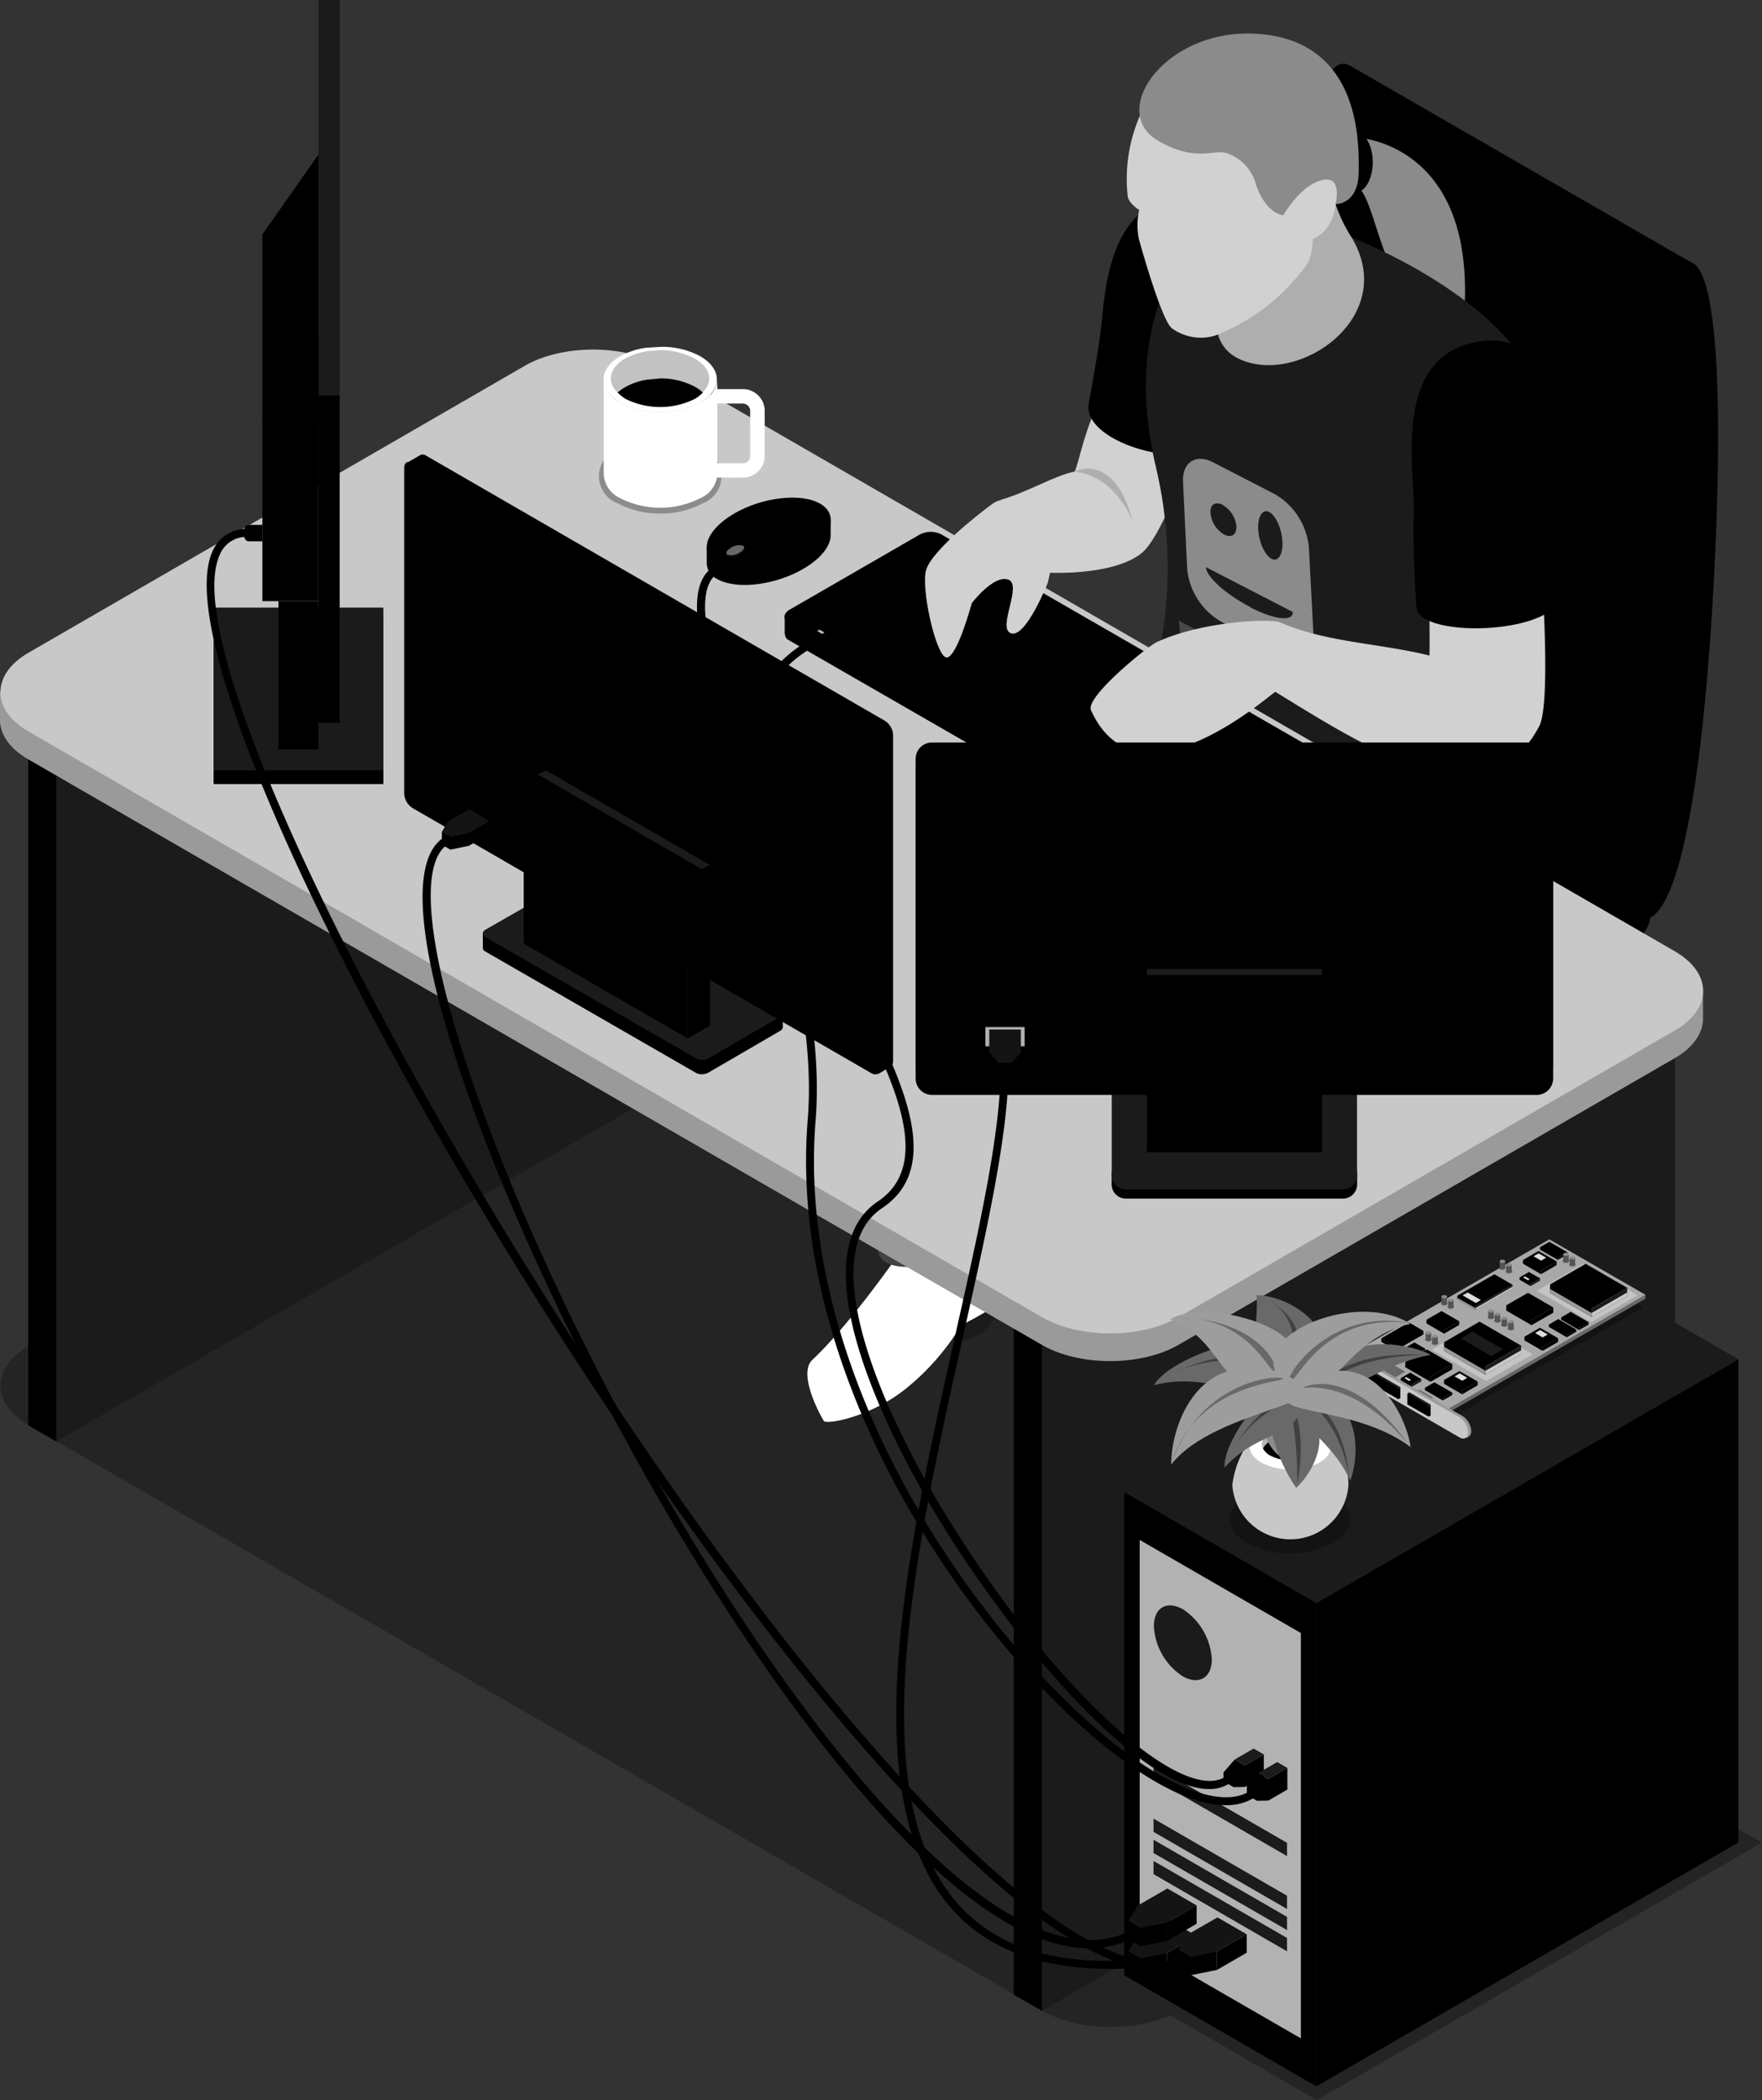 <svg id="Layer_1" data-name="Layer 1" xmlns="http://www.w3.org/2000/svg" viewBox="0 0 207.37 247.02"><rect x="0" y="0" width="207.37" height="247.02" fill="#333333" stroke="none"/><defs><style>.cls-1{fill:#1b1b1b;}.cls-2{fill:#262626;}.cls-3{opacity:0.3;}.cls-4{fill:#fff;}.cls-5{fill:#424242;}.cls-6{fill:#727272;}.cls-7{fill:#d1d1d1;}.cls-8{fill:#aeaeae;}.cls-9{fill:#8b8b8b;}.cls-10{fill:#484848;}.cls-11{fill:#9a9a9a;}.cls-12{fill:#c8c8c8;}.cls-13{fill:#b2b2b2;}.cls-14{fill:#141414;}.cls-15{fill:#686868;}.cls-16{fill:#a8a8a8;}.cls-17{fill:#c4c4c4;}.cls-18{fill:#dedede;}.cls-19{fill:#545454;}.cls-20{fill:#696969;}.cls-21{fill:#414141;}.cls-22{fill:#9d9d9d;}.cls-23{fill:#080808;}.cls-24{fill:#676767;}.cls-25{fill:#b7b7b7;}.cls-26{fill:#c2c2c2;}</style></defs><path d="M188.57,72.81c1.07-21.26,4.68-43.56,8.6-45.53a1.51,1.51,0,0,1,.93-.08v0l.19.1a1.7,1.7,0,0,1,.39.18l40.08,23.1-6.18,77.07-39.86-22.7C188.28,102,187.57,92.11,188.57,72.81Z" transform="translate(-39.63 -19.66)"/><path class="cls-1" d="M215.94,74.12a6.91,6.91,0,0,0,3.12,5.4c1.72,1,3.13.18,3.13-1.81a6.92,6.92,0,0,0-3.13-5.41C217.33,71.32,215.94,72.11,215.94,74.12Z" transform="translate(-39.63 -19.66)"/><path class="cls-1" d="M197.39,63.41a6.9,6.9,0,0,0,3.12,5.4c1.72,1,3.12.17,3.13-1.82a6.9,6.9,0,0,0-3.13-5.4C198.79,60.59,197.39,61.4,197.39,63.41Z" transform="translate(-39.63 -19.66)"/><path d="M231.62,93.4c-1.09,21.24-1.74,36.18,2.22,34.21s6.47-19.46,7.55-40.73.32-38.19-3.63-36.25S232.7,72.14,231.62,93.4Z" transform="translate(-39.63 -19.66)"/><path d="M148.26,170.31a4.37,4.37,0,1,1,8.74,0v2.59h-.84a4.37,4.37,0,0,1-7,0h-.86Z" transform="translate(-39.63 -19.66)"/><path class="cls-2" d="M148.26,172.9a4.37,4.37,0,1,0,4.38-4.37A4.4,4.4,0,0,0,148.26,172.9Z" transform="translate(-39.63 -19.66)"/><path d="M150.09,172.85a2.54,2.54,0,1,0,2.55-2.54A2.54,2.54,0,0,0,150.09,172.85Z" transform="translate(-39.63 -19.66)"/><path d="M224.7,170.31a4.37,4.37,0,0,1,8.74,0v2.59h-.86a4.34,4.34,0,0,1-7,0h-.87Z" transform="translate(-39.63 -19.66)"/><path class="cls-2" d="M224.7,172.9a4.37,4.37,0,1,0,4.37-4.37A4.38,4.38,0,0,0,224.7,172.9Z" transform="translate(-39.63 -19.66)"/><path d="M226.54,172.85a2.54,2.54,0,1,0,5.08,0,2.54,2.54,0,1,0-5.08,0Z" transform="translate(-39.63 -19.66)"/><rect x="148.26" y="169.52" width="5.08" height="10.5"/><path d="M185.69,163.29V144.36c0-1.52,2.13-2.78,4.73-2.78s4.74,1.26,4.74,2.78v18.93h38.28v3.14c0,1.49-2.17,2.71-4.81,2.71H195.16v19.35c0,1.52-2.13,2.76-4.74,2.76s-4.73-1.24-4.73-2.76V169.14H152.22c-2.64,0-4.81-1.22-4.81-2.71v-3.14Z" transform="translate(-39.63 -19.66)"/><path d="M185.69,185.35V166H152.22c-2.64,0-4.81-1.24-4.81-2.72s2.17-2.76,4.81-2.76h33.47V141.21c0-1.52,2.13-2.78,4.73-2.78s4.74,1.26,4.74,2.78v19.32h33.47c2.64,0,4.81,1.23,4.81,2.76s-2.17,2.72-4.81,2.72H195.16v19.34c0,1.53-2.13,2.74-4.74,2.74S185.69,186.88,185.69,185.35Z" transform="translate(-39.63 -19.66)"/><path d="M193.79,136.49a6.81,6.81,0,0,0-3.33-.8l-1.28.08a6.72,6.72,0,0,0-2.12.72c-1.87,1.08-1.87,2.82,0,3.92a7.58,7.58,0,0,0,6.73,0C195.66,139.31,195.66,137.58,193.79,136.49Z" transform="translate(-39.63 -19.66)"/><path d="M187.06,140.41a7.58,7.58,0,0,0,6.73,0,2.5,2.5,0,0,0,1.39-1.84v25.06h0a2.34,2.34,0,0,1-1.4,1.93,7.28,7.28,0,0,1-6.73,0,2.21,2.21,0,0,1-1.4-2V138.44A2.42,2.42,0,0,0,187.06,140.41Z" transform="translate(-39.63 -19.66)"/><path d="M194.09,126.35a7.65,7.65,0,0,0-3.63-.9l-1.38.09a7.7,7.7,0,0,0-2.34.81c-2,1.18-2,3.08,0,4.24a8.07,8.07,0,0,0,7.35,0C196.13,129.43,196.13,127.53,194.09,126.35Z" transform="translate(-39.63 -19.66)"/><path d="M186.74,130.59a8.07,8.07,0,0,0,7.35,0,2.66,2.66,0,0,0,1.52-2v10.5h0a2.6,2.6,0,0,1-1.53,2.13,8.07,8.07,0,0,1-7.35,0,2.52,2.52,0,0,1-1.51-2.25v-10.5A2.55,2.55,0,0,0,186.74,130.59Z" transform="translate(-39.63 -19.66)"/><path d="M169.65,111.1c11.55-6.68,21.07-10.06,22.46-8.09l41.73,24.58-44.94,26.9S147,130.53,147,129.73C147,126.66,157.15,118.32,169.65,111.1Z" transform="translate(-39.63 -19.66)"/><path d="M188.57,153.72c0,3.09,10.13-.27,22.62-7.5s22.65-15.57,22.65-18.63-10.13.27-22.65,7.5S188.57,150.65,188.57,153.72Z" transform="translate(-39.63 -19.66)"/><path class="cls-3" d="M247,236.4l-17.19-9.92,6.95-4c4.42-2.55,4.42-6.72,0-9.29l-119.3-68.86c-4.43-2.56-11.67-2.56-16.09,0L43,178c-4.43,2.56-4.43,6.75,0,9.3l119.3,68.87c4.09,2.37,10.58,2.55,15.05.53l17.25,10Z" transform="translate(-39.63 -19.66)"/><path class="cls-4" d="M145.85,166.55s-6.07,8.83-10.61,13.06c-1.85,1.73,1.24,7.09,1.37,7.22.42.39,5.62-.5,9.85-4a28.78,28.78,0,0,0,6.29-7.27s7.51-3.7,10.05-7.55c.33-2.82-3.07-8.53-3.07-8.53Z" transform="translate(-39.63 -19.66)"/><path class="cls-4" d="M188.26,180.65s.78,4.61,0,6.87a119.58,119.58,0,0,1-8.26,16.3c-2.71,3.91-10.54,1.71-12,.94s-3.57-4.5-.94-7.27a35.08,35.08,0,0,0,8.1-14.48Z" transform="translate(-39.63 -19.66)"/><path class="cls-5" d="M176.45,98c-20.7,7.15-41.09,24.91-46.34,27.38s-1.88,13.51,1.23,17.31c5,6.12,10.62,19.66,11.7,24.37s21.08-1.6,17.19-9-13-22.31-13-22.31,30.49-7.3,41.83-12.39a59.32,59.32,0,0,0,7.52-12.66S181.28,97.64,176.45,98Z" transform="translate(-39.63 -19.66)"/><path class="cls-6" d="M188.8,114s-19.72,27.14-23,31.93-1.31,13.13-.08,15.44c6.14,11.47,5.27,11.13,7.51,20.36s18.16,5,16.36-3.79-1.67-12.2-7.11-24.25c1.11-.79,25.45-18.11,29.77-24.9,4.08-6.4,4.37-16.18,4.37-16.18L203,105.5Z" transform="translate(-39.63 -19.66)"/><path class="cls-7" d="M157.45,78.44c3.05-.86,6.45-2.91,8.63-3.3.37-.42,1-4.16,2.43-7.18,2.11,1,11.36,4.47,11.36,4.47s-3.31,10.38-6,12.39c-3.51,2.64-11,2.2-11,2.2l-4.34-4.68S156.84,79.41,157.45,78.44Z" transform="translate(-39.63 -19.66)"/><path class="cls-8" d="M166.08,75.14s4.61-2.46,6.82,5.72C170.31,75.14,166.08,75.14,166.08,75.14Z" transform="translate(-39.63 -19.66)"/><path class="cls-9" d="M199.59,41.74c2.51,2.76,2.45,13.77,12,18.27,3.28-23.33-12-24.13-12-24.13S198.41,41.12,199.59,41.74Z" transform="translate(-39.63 -19.66)"/><path d="M201.19,38.73c0,2-.93,3.59-2.08,3.59S197,40.71,197,38.73s.93-3.59,2.09-3.59S201.19,36.74,201.19,38.73Z" transform="translate(-39.63 -19.66)"/><path d="M180.62,42.67c9.89.59,6.43,12,5.76,16.93-.3,2.22-.84,6.38-1.7,10-1.62,6.77-17.79,2.74-16.92-2.43.17-1.06,1.19-6.29,1.52-9.57C169.74,53.08,170.46,42.06,180.62,42.67Z" transform="translate(-39.63 -19.66)"/><path class="cls-8" d="M196.81,43.67a17.62,17.62,0,0,0,1.88,3.9l5.06,4.09-4,9.72-5,3.42h-9.26l-5-3-1.7-5.71,3.71-6.26L188,46l5.86-1.47A3,3,0,0,1,196.81,43.67Z" transform="translate(-39.63 -19.66)"/><path class="cls-1" d="M217.46,60.09s-4.87-6.72-18.77-12.52c5.64,9.35-6.2,17.55-13.19,14.33-5.2-2.39-1.93-10.42.29-12.09-2.6-1.76-6.69-.33-6.69-.33s-7.4,8.29-3.46,25c3,12.53.42,22.48-.35,24.68-1.2,3.41,3.55,19.29,13.67,16.33,14.25-4.17,32.09,11.47,29.49-10-1.49-12.33-3.56-28.84-3.56-28.84Z" transform="translate(-39.63 -19.66)"/><path class="cls-9" d="M189.71,77.81l-7.29-3.76c-2.06-1.07-3.66,0-3.56,2.28l.49,10.31a8.11,8.11,0,0,0,4,6.15l7.3,3.77c2.06,1.07,3.66,0,3.56-2.28L193.67,84A8.13,8.13,0,0,0,189.71,77.81ZM189,79.89c.79.41,1.49,2,1.56,3.49s-.51,2.43-1.3,2-1.48-2-1.55-3.49S188.24,79.48,189,79.89Zm-5.48-.84a3.36,3.36,0,0,1,1.63,2.54c0,1-.61,1.38-1.47.94A3.32,3.32,0,0,1,182.09,80C182,79,182.7,78.61,183.55,79.05Zm3.23,12c-2.82-1.46-5.15-3.55-5.2-4.68l10.22,5.27C191.85,92.82,189.6,92.56,186.78,91.1Z" transform="translate(-39.63 -19.66)"/><polygon class="cls-10" points="139.15 77.01 138.73 73 154.8 81.57 139.15 77.01"/><path class="cls-7" d="M174.4,32a18.6,18.6,0,0,0-2.05,10.74c.12.86,1.35,1.62,1.35,1.62a7.86,7.86,0,0,0,0,3.55c.44,1.6,2.69,9.42,3.83,10.35a5.81,5.81,0,0,0,5.06.89,24,24,0,0,0,11-8.61,7.49,7.49,0,0,0,.54-2.78s2.22-.59,2.71-4.1c2.38-2.93.37-6.29.37-6.29l-6.78-8.11-8.8-1Z" transform="translate(-39.63 -19.66)"/><path class="cls-9" d="M195.56,40.79c-2.71.32-4.9,4.19-4.9,4.19s-2-.1-3.21-3.6A5.33,5.33,0,0,0,184,37.67c-1.69-.46-3.64,1.09-8.06-1.45-6.13-3.53,1.22-13.78,12.46-12.51C200,25,199.53,37,199.54,39.77c0,4-2.73,3.9-2.73,3.9S197.61,40.54,195.56,40.79Z" transform="translate(-39.63 -19.66)"/><polygon points="6.62 169.56 3.32 167.66 3.32 89.31 77.83 46.3 81.13 48.2 6.62 169.56"/><polygon class="cls-1" points="81.13 126.55 6.62 169.56 6.62 91.21 81.13 48.2 81.13 126.55"/><polygon points="122.62 236.53 119.31 234.63 119.31 156.28 193.83 113.26 197.13 115.17 122.62 236.53"/><polygon class="cls-1" points="197.13 193.51 122.62 236.53 122.62 158.19 197.13 115.17 197.13 193.51"/><path class="cls-11" d="M238.56,136.2a8.43,8.43,0,0,0-1.8-1.37L117.46,66c-4.43-2.56-11.67-2.56-16.09,0L43,99.68a8.4,8.4,0,0,0-1.8,1.36H39.63v3.49c.09,1.62,1.18,3.21,3.31,4.44l119.3,68.88c4.42,2.55,11.66,2.55,16.09,0l58.42-33.73c2.18-1.26,3.28-2.93,3.31-4.59h0V136.2Z" transform="translate(-39.63 -19.66)"/><path class="cls-12" d="M178.34,174.59c-4.43,2.56-11.67,2.56-16.09,0L43,105.71c-4.43-2.55-4.43-6.73,0-9.28L101.37,62.7c4.42-2.56,11.66-2.56,16.09,0l119.3,68.87c4.42,2.56,4.42,6.74,0,9.29Z" transform="translate(-39.63 -19.66)"/><polygon points="154.93 245.41 132.31 232.35 132.31 175.5 154.93 188.56 154.93 245.41"/><polygon points="204.59 216.73 154.93 245.41 154.93 188.56 204.59 159.89 204.59 216.73"/><polygon class="cls-1" points="154.93 188.56 132.31 175.5 181.97 146.82 204.59 159.89 154.93 188.56"/><polygon class="cls-13" points="153.1 239.77 134.13 228.82 134.13 181.14 153.1 192.09 153.1 239.77"/><path class="cls-1" d="M182.25,214.85c0,2.17-1.53,3.05-3.41,2a7.5,7.5,0,0,1-3.41-5.9c0-2.18,1.52-3.06,3.41-2A7.55,7.55,0,0,1,182.25,214.85Z" transform="translate(-39.63 -19.66)"/><polygon class="cls-1" points="151.47 218.33 135.76 209.25 135.76 207.7 151.47 216.77 151.47 218.33"/><polygon class="cls-1" points="151.47 224.55 135.76 215.48 135.76 213.92 151.47 222.99 151.47 224.55"/><polygon class="cls-1" points="151.47 227.03 135.76 217.97 135.76 216.41 151.47 225.48 151.47 227.03"/><polygon class="cls-1" points="151.47 229.53 135.76 220.45 135.76 218.9 151.47 227.96 151.47 229.53"/><polygon points="143.99 209.53 145.18 210.22 146.51 207.66 145.31 206.97 143.99 208.48 143.99 209.53"/><polygon points="146.51 207.66 145.18 209.17 145.18 210.22 146.51 210.2 148.74 208.91 148.74 206.37 146.51 207.66"/><polygon class="cls-1" points="147.54 205.68 148.74 206.37 146.51 207.66 145.31 206.97 147.54 205.68"/><polygon points="146.74 211.13 147.93 211.82 149.27 209.25 148.07 208.57 146.74 210.07 146.74 211.13"/><polygon points="149.27 209.25 147.93 210.76 147.93 211.82 149.27 211.8 151.51 210.5 151.51 207.96 149.27 209.25"/><polygon class="cls-1" points="150.31 207.27 151.51 207.96 149.27 209.25 148.07 208.57 150.31 207.27"/><polygon points="132.81 231.7 132.81 229.53 137.33 229.74 137.33 231.91 134.25 232.53 132.81 231.7"/><polygon class="cls-14" points="140.83 227.72 137.39 225.73 133.88 227.75 132.81 229.53 134.25 230.36 137.33 229.74 140.83 227.72"/><polygon points="140.83 229.88 140.83 227.72 137.33 229.74 137.33 231.91 140.83 229.88"/><polygon points="132.81 228.11 132.81 225.95 137.33 226.15 137.33 228.32 134.25 228.94 132.81 228.11"/><polygon class="cls-14" points="140.83 224.13 137.39 222.14 133.88 224.16 132.81 225.95 134.25 226.77 137.33 226.15 140.83 224.13"/><polygon points="140.83 226.29 140.83 224.13 137.33 226.15 137.33 228.32 140.83 226.29"/><polygon points="138.71 231.51 138.71 229.34 143.22 229.55 143.22 231.72 140.14 232.34 138.71 231.51"/><polygon class="cls-14" points="146.73 227.53 143.28 225.54 139.77 227.56 138.71 229.34 140.14 230.18 143.22 229.55 146.73 227.53"/><polygon points="146.73 229.69 146.73 227.53 143.22 229.55 143.22 231.72 146.73 229.69"/><polygon class="cls-3" points="169.52 167.54 157.55 160.63 181.41 146.86 193.38 153.78 169.52 167.54"/><polygon class="cls-15" points="158.36 160.09 158.36 159.62 193.65 152.3 193.65 152.77 169.68 166.62 158.36 160.09"/><polygon class="cls-16" points="158.36 159.62 182.34 145.78 193.65 152.3 169.68 166.16 158.36 159.62"/><polygon class="cls-15" points="162.56 161.22 163.86 160.47 165.38 161.35 164.09 162.1 162.56 161.22"/><polygon class="cls-17" points="168.51 158.76 173.97 155.61 180.38 159.3 174.9 162.46 168.51 158.76"/><polygon class="cls-17" points="180.88 151.82 186.35 148.66 192.75 152.36 187.28 155.52 180.88 151.82"/><polygon class="cls-1" points="166.16 162.86 167.27 162.22 167.27 162.49 166.15 163.13 166.16 162.86"/><polygon points="164.85 162.11 166.1 162.6 166.16 162.86 166.15 163.13 164.85 162.38 164.85 162.11"/><polygon points="164.85 162.11 165.97 161.46 167.27 162.22 166.16 162.86 164.85 162.11"/><polygon class="cls-18" points="165.84 162.44 166.06 162.31 165.5 161.99 165.28 162.11 165.84 162.44"/><polygon class="cls-1" points="166 159.67 167.76 158.66 167.76 158.93 165.99 159.94 166 159.67"/><polygon points="164.69 158.92 165.95 159.41 166 159.67 165.99 159.94 164.69 159.19 164.69 158.92"/><polygon points="164.69 158.92 166.46 157.91 167.76 158.66 166 159.67 164.69 158.92"/><polygon class="cls-18" points="165.68 159.25 165.89 159.13 165.33 158.8 165.12 158.93 165.68 159.25"/><polygon class="cls-1" points="180.13 151.01 181.25 150.37 181.25 150.64 180.13 151.28 180.13 151.01"/><polygon points="178.84 150.26 180.09 150.75 180.13 151.01 180.13 151.28 178.83 150.53 178.84 150.26"/><polygon points="178.84 150.26 179.94 149.62 181.25 150.37 180.13 151.01 178.84 150.26"/><polygon class="cls-18" points="179.82 150.59 180.03 150.47 179.47 150.14 179.26 150.27 179.82 150.59"/><polygon class="cls-1" points="162.17 160.64 163.99 159.59 163.99 160.03 162.16 161.08 162.17 160.64"/><polygon class="cls-12" points="162.16 160.88 163.99 159.82 163.99 160.03 162.16 161.08 162.16 160.88"/><polygon points="160.03 159.41 162.09 160.21 162.17 160.64 162.16 161.08 160.03 159.85 160.03 159.41"/><polygon class="cls-11" points="160.03 159.65 162.16 160.88 162.16 161.08 160.03 159.85 160.03 159.65"/><polygon points="160.03 159.41 161.86 158.36 163.99 159.59 162.17 160.64 160.03 159.41"/><polygon class="cls-18" points="162.21 160.27 162.81 159.92 161.25 159.02 160.65 159.37 162.21 160.27"/><polygon class="cls-1" points="173.65 153.65 178.01 151.12 178.01 151.56 173.64 154.08 173.65 153.65"/><polygon class="cls-12" points="173.65 153.88 178.01 151.35 178.01 151.56 173.64 154.08 173.65 153.88"/><polygon points="171.51 152.41 173.57 153.21 173.65 153.65 173.64 154.08 171.5 152.85 171.51 152.41"/><polygon class="cls-11" points="171.51 152.65 173.65 153.88 173.64 154.08 171.5 152.85 171.51 152.65"/><polygon points="171.51 152.41 175.88 149.89 178.01 151.12 173.65 153.65 171.51 152.41"/><polygon class="cls-18" points="173.69 153.27 174.29 152.93 172.73 152.03 172.13 152.37 173.69 153.27"/><polygon points="172.08 163.56 173.91 162.51 173.9 162.95 172.08 164.01 172.08 163.56"/><polygon points="169.95 162.32 172 163.13 172.08 163.56 172.08 164.01 169.94 162.77 169.95 162.32"/><polygon points="169.95 162.32 171.77 161.28 173.91 162.51 172.08 163.56 169.95 162.32"/><polygon class="cls-18" points="172.09 162.42 172.69 162.07 171.79 161.55 171.19 161.9 172.09 162.42"/><polygon points="168.37 161.93 170.92 160.46 170.91 161.07 168.36 162.54 168.37 161.93"/><polygon points="165.39 160.21 168.26 161.32 168.37 161.93 168.36 162.54 165.38 160.82 165.39 160.21"/><polygon points="165.39 160.21 167.94 158.74 170.92 160.46 168.37 161.93 165.39 160.21"/><polygon points="180.25 155.26 182.81 153.79 182.8 154.41 180.25 155.88 180.25 155.26"/><polygon points="177.27 153.54 180.15 154.66 180.25 155.26 180.25 155.88 177.27 154.16 177.27 153.54"/><polygon points="177.27 153.54 179.83 152.07 182.81 153.79 180.25 155.26 177.27 153.54"/><polygon points="169.96 156.44 171.74 155.42 171.73 155.85 169.95 156.88 169.96 156.44"/><polygon points="167.88 155.24 169.89 156.02 169.96 156.44 169.95 156.88 167.88 155.67 167.88 155.24"/><polygon points="167.88 155.24 169.66 154.22 171.74 155.42 169.96 156.44 167.88 155.24"/><polygon points="181.55 158.46 183.37 157.41 183.37 157.85 181.54 158.9 181.55 158.46"/><polygon points="179.41 157.23 181.47 158.03 181.55 158.46 181.54 158.9 179.41 157.67 179.41 157.23"/><polygon points="179.41 157.23 181.24 156.18 183.37 157.41 181.55 158.46 179.41 157.23"/><polygon class="cls-18" points="181.56 157.32 182.15 156.97 181.26 156.45 180.66 156.8 181.56 157.32"/><polygon points="169.81 164.46 170.92 163.81 170.92 164.09 169.8 164.73 169.81 164.46"/><polygon points="167.7 163.24 169.47 164.03 169.81 164.46 169.8 164.73 167.69 163.51 167.7 163.24"/><polygon points="167.7 163.24 168.81 162.6 170.92 163.81 169.81 164.46 167.7 163.24"/><polygon points="183.34 147.93 184.46 147.29 184.45 147.56 183.34 148.2 183.34 147.93"/><polygon points="181.23 146.72 183.01 147.5 183.34 147.93 183.34 148.2 181.22 146.98 181.23 146.72"/><polygon points="181.23 146.72 182.34 146.07 184.46 147.29 183.34 147.93 181.23 146.72"/><polygon points="164.28 158.41 162.56 157.43 162.57 157.84 164.28 158.83 164.28 158.41"/><polygon points="167.52 156.55 164.8 157.75 164.28 158.41 164.28 158.83 167.53 156.96 167.52 156.55"/><polygon points="167.52 156.55 165.81 155.55 162.56 157.43 164.28 158.41 167.52 156.55"/><polygon points="181.37 149.44 183.2 148.38 183.19 148.82 181.36 149.88 181.37 149.44"/><polygon points="179.24 148.21 181.29 149 181.37 149.44 181.36 149.88 179.23 148.64 179.24 148.21"/><polygon points="179.24 148.21 181.06 147.15 183.2 148.38 181.37 149.44 179.24 148.21"/><polygon class="cls-18" points="181.38 148.29 181.97 147.94 181.08 147.43 180.48 147.77 181.38 148.29"/><polygon points="184.39 157.03 185.51 156.39 185.51 156.65 184.39 157.3 184.39 157.03"/><polygon points="182.28 155.81 184.06 156.6 184.39 157.03 184.39 157.3 182.28 156.08 182.28 155.81"/><polygon points="182.28 155.81 183.4 155.16 185.51 156.39 184.39 157.03 182.28 155.81"/><polygon points="185.85 156.18 186.97 155.53 186.96 155.81 185.84 156.45 185.85 156.18"/><polygon points="183.74 154.96 185.51 155.75 185.85 156.18 185.84 156.45 183.73 155.23 183.74 154.96"/><polygon points="183.74 154.96 184.85 154.31 186.97 155.53 185.85 156.18 183.74 154.96"/><polygon class="cls-15" points="166.52 163.76 167.04 163.46 168.68 164.4 168.16 164.71 166.52 163.76"/><polygon class="cls-1" points="174.84 160.7 179.03 158.29 179 159.3 174.82 161.71 174.84 160.7"/><polygon class="cls-12" points="174.83 161.24 179.02 158.83 179 159.3 174.82 161.71 174.83 161.24"/><polygon points="169.95 157.88 174.66 159.71 174.84 160.7 174.82 161.71 169.94 158.89 169.95 157.88"/><polygon class="cls-11" points="169.94 158.41 174.83 161.24 174.82 161.71 169.94 158.89 169.94 158.41"/><polygon points="169.95 157.88 174.13 155.46 179.03 158.29 174.84 160.7 169.95 157.88"/><polygon class="cls-1" points="175.51 159.51 176.89 158.72 173.3 156.65 171.93 157.44 175.51 159.51"/><polygon class="cls-1" points="187.32 153.9 191.51 151.49 191.49 152.5 187.31 154.91 187.32 153.9"/><polygon class="cls-12" points="187.32 154.44 191.5 152.03 191.49 152.5 187.31 154.91 187.32 154.44"/><polygon points="182.43 151.08 187.15 152.9 187.32 153.9 187.31 154.91 182.42 152.09 182.43 151.08"/><polygon class="cls-11" points="182.43 151.62 187.32 154.44 187.31 154.91 182.42 152.09 182.43 151.62"/><polygon points="182.43 151.08 186.61 148.66 191.51 151.49 187.32 153.9 182.43 151.08"/><path class="cls-3" d="M214.82,174.78a.58.58,0,0,0,.57,0c.16-.09.16-.23,0-.33a.64.64,0,0,0-.57,0C214.66,174.55,214.66,174.69,214.82,174.78Z" transform="translate(-39.63 -19.66)"/><path class="cls-19" d="M215.43,173.82v.78h0c0,.05,0,.09-.1.13a.47.47,0,0,1-.46,0c-.06,0-.09-.08-.09-.13h0v-.78Z" transform="translate(-39.63 -19.66)"/><path class="cls-9" d="M214.87,174a.47.47,0,0,0,.46,0c.13-.07.13-.19,0-.26a.53.53,0,0,0-.46,0C214.74,173.76,214.74,173.88,214.87,174Z" transform="translate(-39.63 -19.66)"/><path class="cls-3" d="M215.58,175.2a.66.66,0,0,0,.58,0c.16-.09.16-.24,0-.34a.73.73,0,0,0-.58,0A.18.18,0,0,0,215.58,175.2Z" transform="translate(-39.63 -19.66)"/><path class="cls-19" d="M216.19,174.24V175h0a.17.17,0,0,1-.09.14.53.53,0,0,1-.46,0,.19.19,0,0,1-.1-.14h0v-.77Z" transform="translate(-39.63 -19.66)"/><path class="cls-9" d="M215.64,174.37a.53.53,0,0,0,.46,0,.15.15,0,0,0,0-.27.53.53,0,0,0-.46,0C215.51,174.18,215.51,174.29,215.64,174.37Z" transform="translate(-39.63 -19.66)"/><path class="cls-3" d="M216.39,175.68a.66.66,0,0,0,.58,0,.17.17,0,0,0,0-.33.66.66,0,0,0-.58,0A.18.18,0,0,0,216.39,175.68Z" transform="translate(-39.63 -19.66)"/><path class="cls-19" d="M217,174.72v.78h0a.14.14,0,0,1-.1.13.51.51,0,0,1-.45,0,.14.14,0,0,1-.1-.13h0v-.78Z" transform="translate(-39.63 -19.66)"/><path class="cls-9" d="M216.45,174.85a.45.45,0,0,0,.45,0c.14-.07.14-.19,0-.26a.51.51,0,0,0-.45,0C216.32,174.66,216.32,174.78,216.45,174.85Z" transform="translate(-39.63 -19.66)"/><path class="cls-3" d="M217.16,176.09a.6.6,0,0,0,.58,0c.15-.08.15-.23,0-.32a.66.66,0,0,0-.58,0C217,175.86,217,176,217.16,176.09Z" transform="translate(-39.63 -19.66)"/><path class="cls-19" d="M217.77,175.14v.77h0a.14.14,0,0,1-.1.13.47.47,0,0,1-.46,0,.15.15,0,0,1-.09-.13h0v-.77Z" transform="translate(-39.63 -19.66)"/><path class="cls-9" d="M217.21,175.27a.53.53,0,0,0,.46,0c.14-.07.14-.19,0-.27a.53.53,0,0,0-.46,0C217.09,175.08,217.09,175.2,217.21,175.27Z" transform="translate(-39.63 -19.66)"/><path class="cls-3" d="M223.64,168.17a.66.66,0,0,0,.58,0,.18.18,0,0,0,0-.33.66.66,0,0,0-.58,0A.17.17,0,0,0,223.64,168.17Z" transform="translate(-39.63 -19.66)"/><path class="cls-19" d="M224.25,167.21V168h0a.17.17,0,0,1-.09.13.53.53,0,0,1-.46,0,.17.17,0,0,1-.1-.13h0v-.78Z" transform="translate(-39.63 -19.66)"/><path class="cls-9" d="M223.7,167.34a.47.47,0,0,0,.46,0,.14.14,0,0,0,0-.26.53.53,0,0,0-.46,0C223.57,167.15,223.57,167.27,223.7,167.34Z" transform="translate(-39.63 -19.66)"/><path class="cls-3" d="M224.41,168.58a.58.58,0,0,0,.57,0c.16-.09.16-.23,0-.33a.71.71,0,0,0-.57,0C224.25,168.35,224.25,168.49,224.41,168.58Z" transform="translate(-39.63 -19.66)"/><path class="cls-19" d="M225,167.62v.78h0a.17.17,0,0,1-.1.13.53.53,0,0,1-.46,0,.17.17,0,0,1-.09-.13h0v-.78Z" transform="translate(-39.63 -19.66)"/><path class="cls-9" d="M224.46,167.76a.53.53,0,0,0,.46,0c.13-.08.13-.2,0-.27a.53.53,0,0,0-.46,0C224.33,167.56,224.33,167.68,224.46,167.76Z" transform="translate(-39.63 -19.66)"/><path class="cls-3" d="M207.46,177.4a.64.64,0,0,0,.57,0,.17.17,0,0,0,0-.33.64.64,0,0,0-.57,0A.17.17,0,0,0,207.46,177.4Z" transform="translate(-39.63 -19.66)"/><path class="cls-19" d="M208.07,176.44v.77h0a.17.17,0,0,1-.1.14.53.53,0,0,1-.46,0,.17.17,0,0,1-.09-.14h0v-.77Z" transform="translate(-39.63 -19.66)"/><path class="cls-9" d="M207.51,176.57a.47.47,0,0,0,.46,0c.13-.07.13-.19,0-.26a.47.47,0,0,0-.46,0C207.38,176.38,207.38,176.5,207.51,176.57Z" transform="translate(-39.63 -19.66)"/><path class="cls-3" d="M208.23,177.82a.71.71,0,0,0,.57,0c.16-.1.16-.25,0-.34a.64.64,0,0,0-.57,0C208.07,177.57,208.07,177.72,208.23,177.82Z" transform="translate(-39.63 -19.66)"/><path class="cls-19" d="M208.84,176.85v.78h0c0,.05,0,.09-.1.13a.47.47,0,0,1-.46,0c-.06,0-.09-.08-.09-.13h0v-.78Z" transform="translate(-39.63 -19.66)"/><path class="cls-9" d="M208.28,177a.53.53,0,0,0,.46,0c.13-.08.13-.2,0-.27a.53.53,0,0,0-.46,0C208.15,176.79,208.15,176.91,208.28,177Z" transform="translate(-39.63 -19.66)"/><path class="cls-3" d="M209.32,173.15a.66.66,0,0,0,.58,0,.18.18,0,0,0,0-.33.66.66,0,0,0-.58,0A.18.18,0,0,0,209.32,173.15Z" transform="translate(-39.63 -19.66)"/><path class="cls-19" d="M209.93,172.19V173h0a.17.17,0,0,1-.09.13.55.55,0,0,1-.47,0,.17.17,0,0,1-.09-.13h0v-.78Z" transform="translate(-39.63 -19.66)"/><path class="cls-9" d="M209.37,172.33a.55.55,0,0,0,.47,0,.15.15,0,0,0,0-.28.55.55,0,0,0-.47,0A.15.15,0,0,0,209.37,172.33Z" transform="translate(-39.63 -19.66)"/><path class="cls-3" d="M210.09,173.57a.64.64,0,0,0,.57,0c.16-.1.16-.24,0-.34a.64.64,0,0,0-.57,0C209.93,173.33,209.93,173.48,210.09,173.57Z" transform="translate(-39.63 -19.66)"/><path class="cls-19" d="M210.7,172.61v.77h0a.14.14,0,0,1-.1.13.53.53,0,0,1-.46,0,.15.15,0,0,1-.09-.13h0v-.77Z" transform="translate(-39.63 -19.66)"/><path class="cls-9" d="M210.14,172.73a.47.47,0,0,0,.46,0c.13-.07.13-.18,0-.26a.53.53,0,0,0-.46,0C210,172.55,210,172.66,210.14,172.73Z" transform="translate(-39.63 -19.66)"/><path class="cls-3" d="M216.17,169a.64.64,0,0,0,.57,0c.16-.1.16-.24,0-.33a.64.64,0,0,0-.57,0C216,168.75,216,168.89,216.17,169Z" transform="translate(-39.63 -19.66)"/><path class="cls-19" d="M216.78,168v.77h0a.14.14,0,0,1-.1.13.47.47,0,0,1-.46,0,.15.15,0,0,1-.09-.13h0V168Z" transform="translate(-39.63 -19.66)"/><path class="cls-9" d="M216.22,168.16a.53.53,0,0,0,.46,0c.13-.07.13-.19,0-.27a.53.53,0,0,0-.46,0C216.1,168,216.1,168.09,216.22,168.16Z" transform="translate(-39.63 -19.66)"/><path class="cls-3" d="M216.94,169.4a.64.64,0,0,0,.57,0,.17.17,0,0,0,0-.33.64.64,0,0,0-.57,0A.17.17,0,0,0,216.94,169.4Z" transform="translate(-39.63 -19.66)"/><path class="cls-19" d="M217.54,168.44v.78h0a.17.17,0,0,1-.09.13.53.53,0,0,1-.46,0,.19.19,0,0,1-.1-.13h0v-.78Z" transform="translate(-39.63 -19.66)"/><path class="cls-9" d="M217,168.57a.47.47,0,0,0,.46,0c.13-.07.13-.19,0-.26a.47.47,0,0,0-.46,0C216.86,168.38,216.86,168.5,217,168.57Z" transform="translate(-39.63 -19.66)"/><path class="cls-11" d="M212.78,188a2.26,2.26,0,0,0-1-1.76l-14.4-8.31-.33.2,14.73,10.46a1,1,0,0,0,.43.14l0,.09.34-.22A.8.8,0,0,0,212.78,188Z" transform="translate(-39.63 -19.66)"/><path class="cls-12" d="M211.44,186.39,197,178.08v2.34l14.4,8.32c.56.32,1,.06,1-.59A2.24,2.24,0,0,0,211.44,186.39Z" transform="translate(-39.63 -19.66)"/><polygon points="164.57 163.3 164.57 164.59 164.8 164.45 164.81 163.17 164.57 163.3"/><polygon class="cls-1" points="160.84 161.14 162.41 162.28 164.57 163.3 164.81 163.17 161.07 161.01 160.84 161.14"/><polygon points="160.84 161.14 160.84 162.43 164.57 164.59 164.57 163.3 160.84 161.14"/><polygon points="161.22 161.68 161.22 162.3 164.2 164.03 164.2 163.42 161.22 161.68"/><polygon points="168.14 165.36 168.14 166.64 168.37 166.51 168.37 165.22 168.14 165.36"/><polygon class="cls-1" points="165.63 163.91 167.2 165.05 168.14 165.36 168.37 165.22 165.87 163.77 165.63 163.91"/><polygon points="165.63 163.91 165.63 165.2 168.14 166.64 168.14 165.36 165.63 163.91"/><polygon points="166 164.45 166 165.07 167.76 166.09 167.76 165.47 166 164.45"/><path class="cls-3" d="M196.44,195.43a11,11,0,0,0-10,0c-2.76,1.6-2.76,4.18,0,5.77a11,11,0,0,0,10,0C199.21,199.61,199.21,197,196.44,195.43Z" transform="translate(-39.63 -19.66)"/><path class="cls-12" d="M191.5,187.08c-2,.31-3,.46-4.21,1.32a11.33,11.33,0,0,0-2.63,5.93,6.85,6.85,0,0,0,13.67,0,8.17,8.17,0,0,0-2.75-6.06A6.36,6.36,0,0,0,191.5,187.08Z" transform="translate(-39.63 -19.66)"/><path class="cls-4" d="M194.9,187.79a7.48,7.48,0,0,0-6.8,0c-1.89,1.08-1.89,2.84,0,3.92a7.48,7.48,0,0,0,6.8,0C196.77,190.63,196.77,188.87,194.9,187.79Z" transform="translate(-39.63 -19.66)"/><path d="M193.87,189.17a5.21,5.21,0,0,0-4.74,0,2.05,2.05,0,0,0-.87.86,2.09,2.09,0,0,0,.87.85,5.21,5.21,0,0,0,4.74,0,2.06,2.06,0,0,0,.86-.85A2,2,0,0,0,193.87,189.17Z" transform="translate(-39.63 -19.66)"/><path class="cls-13" d="M193.87,188.15a5.21,5.21,0,0,0-4.74,0c-.89.51-1.17,1.23-.87,1.88a2.05,2.05,0,0,1,.87-.86,5.21,5.21,0,0,1,4.74,0,2,2,0,0,1,.86.86C195,189.38,194.75,188.66,193.87,188.15Z" transform="translate(-39.63 -19.66)"/><path class="cls-20" d="M175.45,182.6c7.12-1.85,10.57,3,13.89-2.61S177.51,178.77,175.45,182.6Z" transform="translate(-39.63 -19.66)"/><path class="cls-15" d="M178.09,181a21.35,21.35,0,0,0-2.1,1.1C176.71,181.7,177.41,181.33,178.09,181Z" transform="translate(-39.63 -19.66)"/><path class="cls-21" d="M178.09,181c5.87-2.57,10.51-.48,10.8-1S184.69,177.93,178.09,181Z" transform="translate(-39.63 -19.66)"/><path class="cls-20" d="M187.51,172c.38,4.1-2,8,4.64,7.45S193.36,172.21,187.51,172Z" transform="translate(-39.63 -19.66)"/><path class="cls-21" d="M189.25,172.78c3.7,2.48,2.19,6.45,2.77,6.42S193.6,175.49,189.25,172.78Z" transform="translate(-39.63 -19.66)"/><path class="cls-15" d="M189.25,172.78a8.77,8.77,0,0,0-1.44-.75A11.35,11.35,0,0,1,189.25,172.78Z" transform="translate(-39.63 -19.66)"/><path class="cls-20" d="M194.84,182.32c-2.53,6.19,4.72-1.74,13.18-3.3C205.36,177.62,197.4,176.12,194.84,182.32Z" transform="translate(-39.63 -19.66)"/><path class="cls-21" d="M195.06,182.78c-.25.61,2.38-3.58,12.35-3.76C198,178.57,195.3,182.19,195.06,182.78Z" transform="translate(-39.63 -19.66)"/><path d="M191.56,189a.85.85,0,0,0-.86.85v1.52a5,5,0,0,0,1.7,0v-1.51A.85.85,0,0,0,191.56,189Z" transform="translate(-39.63 -19.66)"/><path class="cls-9" d="M191.51,179.34c-1.94,0-3.49,2.7-3.49,6s1.55,6,3.49,6,3.49-2.69,3.49-6S193.44,179.34,191.51,179.34Z" transform="translate(-39.63 -19.66)"/><path class="cls-20" d="M192.1,184.77c-5.21-2.77-2.72,6,.08,9.9C194.08,193,197.28,187.54,192.1,184.77Z" transform="translate(-39.63 -19.66)"/><path class="cls-21" d="M191.6,184.85c-.51-.28.77,2.51.71,9.4C193.37,188.74,192.1,185.12,191.6,184.85Z" transform="translate(-39.63 -19.66)"/><path class="cls-20" d="M193,183.59c-7.06,0,2.59,3.46,5.53,10.25C199.64,191,200.07,183.52,193,183.59Z" transform="translate(-39.63 -19.66)"/><path class="cls-21" d="M192.53,183.94c-.7,0,4.23.75,5.89,9.38C197.53,185,193.2,183.93,192.53,183.94Z" transform="translate(-39.63 -19.66)"/><path class="cls-20" d="M183.76,192.28c4.41-4.93,9.43-3.05,9.12-8.87S183.4,188.37,183.76,192.28Z" transform="translate(-39.63 -19.66)"/><path class="cls-15" d="M184.91,189.83a14.69,14.69,0,0,0-1,1.81C184.24,191,184.58,190.38,184.91,189.83Z" transform="translate(-39.63 -19.66)"/><path class="cls-21" d="M184.91,189.83c3.13-4.9,7.7-5.65,7.67-6.16S188.35,184.18,184.91,189.83Z" transform="translate(-39.63 -19.66)"/><path class="cls-22" d="M177.35,174.85c6.9,2.63,5.65,10.33,12.69,6.28S182,171.94,177.35,174.85Z" transform="translate(-39.63 -19.66)"/><path class="cls-15" d="M180.54,174.8a13.94,13.94,0,0,0-2.39-.15A19.89,19.89,0,0,1,180.54,174.8Z" transform="translate(-39.63 -19.66)"/><path class="cls-20" d="M180.54,174.8c6.61,1,8.49,6.43,9.09,6.1S188.13,175.72,180.54,174.8Z" transform="translate(-39.63 -19.66)"/><path class="cls-22" d="M190.94,182.51c5.28,3.46,6.46-5.3,14.68-7.13C198.85,171.08,185,177.45,190.94,182.51Z" transform="translate(-39.63 -19.66)"/><path class="cls-20" d="M191.34,182.27c.71.4,3.86-8.23,14.06-7C195.87,173.45,190.66,181.87,191.34,182.27Z" transform="translate(-39.63 -19.66)"/><path class="cls-22" d="M191.06,181.53c-10.18-3.94-13.62,5.61-13.59,10.4C182.85,185.06,199.49,184.8,191.06,181.53Z" transform="translate(-39.63 -19.66)"/><path class="cls-20" d="M179.58,187.7c4.21-5.52,11.65-5.55,11-5.9S183.63,181.88,179.58,187.7Z" transform="translate(-39.63 -19.66)"/><path class="cls-15" d="M179.58,187.7a12.7,12.7,0,0,0-2.11,4.23A16.71,16.71,0,0,1,179.58,187.7Z" transform="translate(-39.63 -19.66)"/><path class="cls-22" d="M193.41,182.16c-7.65,4.41,4.92,2.16,12.24,7.73C205.14,186.12,201,177.75,193.41,182.16Z" transform="translate(-39.63 -19.66)"/><path class="cls-20" d="M193.09,182.84c-.74.43,5.07-1.79,12.15,6.54C199.14,180.87,193.84,182.41,193.09,182.84Z" transform="translate(-39.63 -19.66)"/><path d="M136.44,80.9a2.26,2.26,0,0,0-.26-.16c-2.24-1.3-6.78-.77-10.13,1.17a8.16,8.16,0,0,0-2.55,2.14h-.7v1.81h0A2.14,2.14,0,0,0,124,87.75c2.24,1.3,6.78.78,10.14-1.16,2.09-1.21,3.23-2.69,3.25-3.94h0V80.83Z" transform="translate(-39.63 -19.66)"/><path d="M134.17,84.76c-3.36,1.94-7.9,2.46-10.14,1.17s-1.33-3.92,2-5.86,7.89-2.46,10.13-1.16S137.52,82.82,134.17,84.76Z" transform="translate(-39.63 -19.66)"/><path d="M131.42,86l.39-.13-7.62-4.4c-.07.08-.15.15-.21.23l3.57,2.06-.57.33a2.16,2.16,0,0,0-1.41.31c-.47.27-.68.6-.53.81l-1.15.66.14.1.16.08,1.15-.66a2.22,2.22,0,0,0,1.41-.31c.47-.28.67-.6.53-.81l.57-.33Z" transform="translate(-39.63 -19.66)"/><path class="cls-23" d="M127.2,84.05l-.23.07a2,2,0,0,0-1.31.29,1.39,1.39,0,0,0-.32.23l-.22.07V85h0a.21.21,0,0,0,.12.2,1.69,1.69,0,0,0,1.42-.23c.35-.21.55-.45.54-.62h0Z" transform="translate(-39.63 -19.66)"/><path class="cls-24" d="M126.66,84.67a1.74,1.74,0,0,1-1.42.24c-.28-.16-.09-.53.42-.82a1.72,1.72,0,0,1,1.41-.24C127.35,84,127.17,84.38,126.66,84.67Z" transform="translate(-39.63 -19.66)"/><path d="M183.88,232c-2.39,0-5.34-1-8.76-3.06-16-9.53-43.18-43.6-40.43-77.57,1.06-13-4-28.46-8.08-40.86-4.13-12.57-7.12-21.66-2.93-24.24a.46.46,0,0,1,.64.16.46.46,0,0,1-.16.63c-3.56,2.19-.37,11.91,3.33,23.16,4.1,12.47,9.2,28,8.13,41.22-2.72,33.59,24.16,67.28,40,76.71,4.88,2.9,8.83,3.67,11.14,2.17a.48.48,0,0,1,.65.13.47.47,0,0,1-.14.65A6.09,6.09,0,0,1,183.88,232Z" transform="translate(-39.63 -19.66)"/><path d="M132,94.23v-2a2.68,2.68,0,0,1,2.59,0l13.27-7.67a2.85,2.85,0,0,1,2.54-.09l42.73,24.62a2.85,2.85,0,0,1,2.7,0v2h0a1,1,0,0,1-.61.85l-15.25,8.81a2.78,2.78,0,0,1-2.52.1l-45-25.91a.74.74,0,0,1-.42-.63Z" transform="translate(-39.63 -19.66)"/><path d="M132,94.23v-2a2.68,2.68,0,0,1,2.59,0l13.27-7.67a2.85,2.85,0,0,1,2.54-.09l42.73,24.62a2.85,2.85,0,0,1,2.7,0v2h0a1,1,0,0,1-.61.85l-15.25,8.81a2.78,2.78,0,0,1-2.52.1l-45-25.91a.74.74,0,0,1-.42-.63Z" transform="translate(-39.63 -19.66)"/><path d="M132.39,92.87l45,25.92a2.84,2.84,0,0,0,2.52-.1l15.25-8.83c.74-.42.82-1.09.18-1.46l-45-25.92a2.79,2.79,0,0,0-2.54.1l-15.25,8.8C131.83,91.83,131.74,92.49,132.39,92.87Z" transform="translate(-39.63 -19.66)"/><polygon points="111.08 72.63 112.82 73.61 114.69 72.52 112.96 71.53 111.08 72.63"/><polygon points="115.44 72.52 117.17 73.53 119.06 72.43 117.32 71.44 115.44 72.52"/><polygon points="113.31 71.32 115.06 72.31 116.94 71.22 115.22 70.23 113.31 71.32"/><polygon points="111.21 70.09 112.95 71.09 114.83 70.01 113.11 69 111.21 70.09"/><polygon points="134.49 83.58 144.88 89.57 146.77 88.47 136.39 82.49 134.49 83.58"/><polygon points="136.09 97.5 137.82 98.52 139.43 97.58 137.68 96.59 136.09 97.5"/><polygon points="126.43 91.95 134.96 96.87 136.57 95.95 128.03 91.02 126.43 91.95"/><polygon points="116.43 86.21 124.97 91.11 126.57 90.19 118.03 85.27 116.43 86.21"/><polygon points="106.51 80.49 115.05 85.39 116.65 84.47 108.11 79.55 106.51 80.49"/><polygon points="99.84 76.62 105.79 80.06 107.39 79.14 101.45 75.69 99.84 76.62"/><polygon points="147.4 91.02 149.14 92.03 151.03 90.93 149.29 89.93 147.4 91.02"/><polygon points="145.28 89.8 147.01 90.8 148.9 89.71 147.16 88.71 145.28 89.8"/><polygon points="134.38 93.63 136.11 94.63 138 93.53 136.27 92.54 134.38 93.63"/><polygon points="132.16 92.35 133.91 93.35 135.8 92.27 134.07 91.26 132.16 92.35"/><polygon points="129.99 91.11 131.72 92.09 133.62 91 131.88 90 129.99 91.11"/><polygon points="127.82 89.86 129.57 90.86 131.46 89.77 129.73 88.78 127.82 89.86"/><polygon points="126.22 78.82 127.96 79.82 129.85 78.72 128.11 77.72 126.22 78.82"/><polygon points="117.82 73.99 121.84 76.28 123.71 75.2 119.72 72.88 117.82 73.99"/><polygon points="143.1 91.06 144.99 89.95 148.85 92.2 146.96 93.3 143.1 91.06"/><polygon points="140.97 89.84 142.7 90.83 144.58 89.73 142.85 88.75 140.97 89.84"/><polygon points="138.76 88.57 140.49 89.57 142.39 88.47 140.65 87.47 138.76 88.57"/><polygon points="136.57 87.32 138.31 88.3 140.2 87.21 138.47 86.21 136.57 87.32"/><polygon points="134.42 86.05 136.15 87.06 138.05 85.97 136.31 84.96 134.42 86.05"/><polygon points="124.04 80.08 125.78 81.08 127.66 80 125.93 79 124.04 80.08"/><polygon points="140.92 92.33 142.8 91.24 146.66 93.47 144.77 94.55 140.92 92.33"/><polygon points="138.78 91.09 140.51 92.09 142.4 91 140.67 90 138.78 91.09"/><polygon points="136.57 89.82 138.31 90.83 140.2 89.73 138.47 88.73 136.57 89.82"/><polygon points="134.39 88.57 136.12 89.57 138 88.47 136.29 87.47 134.39 88.57"/><polygon points="132.24 87.32 133.97 88.31 135.85 87.24 134.13 86.24 132.24 87.32"/><polygon points="121.86 81.33 123.59 82.35 125.48 81.25 123.75 80.24 121.86 81.33"/><polygon points="115.64 75.25 117.53 74.15 121.53 76.46 119.65 77.55 117.48 76.31 115.31 77.57 113.46 76.5 115.64 75.25 115.64 75.25"/><polygon points="139.26 93.89 141.15 92.8 144.49 94.72 142.59 95.81 139.26 93.89"/><polygon points="136.58 92.35 138.33 93.35 140.22 92.27 138.5 91.26 136.58 92.35"/><polygon points="134.4 91.08 136.12 92.09 138.01 91 136.29 89.98 134.4 91.08"/><polygon points="132.22 89.84 133.95 90.83 135.84 89.73 134.09 88.73 132.22 89.84"/><polygon points="130.05 88.59 131.79 89.58 133.67 88.49 131.95 87.5 130.05 88.59"/><polygon points="125.72 88.65 127.45 89.65 129.35 88.55 127.62 87.55 125.72 88.65"/><polygon points="132.31 84.85 134.05 85.85 135.93 84.75 134.19 83.76 132.31 84.85"/><polygon points="130.12 86.11 131.86 87.11 133.74 86.01 132.01 85.02 130.12 86.11"/><polygon points="127.93 87.38 129.68 88.37 131.56 87.27 129.83 86.28 127.93 87.38"/><polygon points="132.43 82.4 134.16 83.39 136.05 82.31 134.32 81.3 132.43 82.4"/><polygon points="130.25 83.65 131.97 84.64 133.87 83.58 132.14 82.57 130.25 83.65"/><polygon points="128.06 84.92 129.79 85.93 131.68 84.82 129.94 83.82 128.06 84.92"/><polygon points="125.87 86.18 127.62 87.18 129.5 86.09 127.76 85.09 125.87 86.18"/><polygon points="130.3 81.17 132.03 82.16 133.92 81.08 132.2 80.08 130.3 81.17"/><polygon points="128.11 82.44 129.85 83.42 131.73 82.34 130.01 81.33 128.11 82.44"/><polygon points="125.93 83.71 127.66 84.69 129.56 83.62 127.82 82.6 125.93 83.71"/><polygon points="123.75 84.96 125.48 85.96 127.37 84.85 125.64 83.87 123.75 84.96"/><polygon points="128.25 80 129.98 80.99 131.88 79.9 130.14 78.9 128.25 80"/><polygon points="126.07 81.25 127.8 82.24 129.69 81.16 127.95 80.15 126.07 81.25"/><polygon points="123.89 82.52 125.61 83.5 127.5 82.42 125.78 81.42 123.89 82.52"/><polygon points="121.69 83.78 123.44 84.77 125.32 83.67 123.59 82.69 121.69 83.78"/><polygon points="119.67 82.6 121.42 83.62 123.29 82.52 121.55 81.5 119.67 82.6"/><polygon points="111.28 77.78 115.28 80.08 117.17 79 113.16 76.67 111.28 77.78"/><polygon points="138.67 96.08 140.4 97.08 142.29 95.98 140.57 94.98 138.67 96.08"/><polygon points="136.54 94.86 138.28 95.85 140.17 94.76 138.43 93.76 136.54 94.86"/><polygon points="121.55 86.23 123.29 87.21 125.19 86.11 123.45 85.12 121.55 86.23"/><polygon points="123.69 87.44 125.42 88.44 127.31 87.35 125.59 86.36 123.69 87.44"/><polygon points="119.51 85.05 121.25 86.05 123.15 84.95 121.42 83.96 119.51 85.05"/><polygon points="117.49 83.88 119.22 84.88 121.11 83.78 119.38 82.78 117.49 83.88"/><polygon points="124.2 77.65 125.94 78.67 127.82 77.57 126.09 76.58 124.2 77.65"/><polygon points="122.01 78.92 123.75 79.93 125.65 78.83 123.91 77.83 122.01 78.92"/><polygon points="119.84 80.19 121.56 81.17 123.46 80.08 121.72 79.09 119.84 80.19"/><polygon points="117.65 81.45 119.39 82.44 121.28 81.36 119.53 80.36 117.65 81.45"/><polygon points="115.47 82.71 117.19 83.71 119.1 82.61 117.36 81.63 115.47 82.71"/><polygon points="122.18 76.5 123.91 77.48 125.79 76.4 124.06 75.41 122.18 76.5"/><polygon points="108.89 76.42 110.63 77.41 112.51 76.33 110.78 75.33 108.89 76.42"/><polygon points="106.78 75.2 108.52 76.2 110.42 75.08 108.67 74.1 106.78 75.2"/><polygon points="104.68 73.98 106.41 74.98 108.28 73.89 106.56 72.88 104.68 73.98"/><polygon points="106.72 77.68 108.44 78.67 110.33 77.59 108.6 76.58 106.72 77.68"/><polygon points="104.6 76.46 106.34 77.46 108.23 76.35 106.48 75.37 104.6 76.46"/><polygon points="102.5 75.24 104.23 76.25 106.1 75.16 104.38 74.15 102.5 75.24"/><polygon points="108.79 68.78 110.52 69.78 112.42 68.69 110.67 67.69 108.79 68.78"/><polygon points="106.68 67.57 108.41 68.57 110.3 67.45 108.57 66.47 106.68 67.57"/><polygon points="104.57 66.36 106.3 67.34 108.19 66.27 106.46 65.25 104.57 66.36"/><polygon points="106.6 70.03 108.34 71.04 110.23 69.95 108.5 68.94 106.6 70.03"/><polygon points="104.5 68.82 106.22 69.82 108.11 68.72 106.38 67.75 104.5 68.82"/><polygon points="104.39 71.33 106.1 72.33 108.02 71.24 106.28 70.23 104.39 71.33"/><polygon points="102.27 70.11 104.01 71.11 105.89 70.01 104.17 69.02 102.27 70.11"/><polygon points="104.27 66.52 106.01 67.51 101.89 69.88 100.16 68.9 104.27 66.52"/><polygon points="102.2 72.59 103.93 73.59 105.83 72.5 104.09 71.5 102.2 72.59"/><polygon points="100.11 71.37 101.83 72.36 103.72 71.28 101.98 70.28 100.11 71.37"/><polygon points="97.95 72.61 99.83 71.53 103.67 73.74 101.79 74.83 97.95 72.61"/><polygon points="99.86 69.07 101.6 70.06 97.57 72.39 95.82 71.41 99.86 69.07"/><polygon points="119.99 77.76 121.72 78.75 123.62 77.66 121.89 76.67 119.99 77.76"/><polygon points="117.8 79.01 119.54 80 121.43 78.92 119.69 77.92 117.8 79.01"/><polygon points="115.73 77.81 117.45 78.82 119.34 77.72 117.62 76.72 115.73 77.81"/><polygon points="115.62 80.28 117.36 81.28 119.26 80.19 117.53 79.2 115.62 80.28"/><polygon points="113.45 81.56 115.18 82.55 117.07 81.45 115.33 80.45 113.45 81.56"/><polygon points="111.36 80.36 113.09 81.33 114.99 80.24 113.24 79.24 111.36 80.36"/><polygon points="109.09 79.04 111.09 80.19 112.98 79.09 110.98 77.94 109.09 79.04"/><polygon points="96.19 72.71 99.38 74.55 99.66 74.39 96.47 72.55 96.19 72.71"/><polygon points="95.53 73.09 98.73 74.94 99 74.76 95.81 72.93 95.53 73.09"/><polygon points="94.87 73.49 98.08 75.33 98.35 75.16 95.14 73.31 94.87 73.49"/><polygon class="cls-25" points="96.17 74.22 96.75 74.57 97.03 74.4 96.46 74.06 96.17 74.22"/><path d="M181.91,230.1c-7.16,0-19.82-13.43-29.29-27.8C142.54,187,134,167,142.92,161c7.21-4.8,1.2-16-5.18-27.78-7.68-14.24-16.38-30.37-2.82-38.3a.46.46,0,0,1,.63.17.45.45,0,0,1-.16.63c-12.79,7.48-4.68,22.52,3.17,37.06,6.58,12.2,12.79,23.72,4.87,29s-.65,23.85,10,40c11.86,18,25.53,30.05,30.47,26.85a.47.47,0,0,1,.64.13.46.46,0,0,1-.14.64A4.37,4.37,0,0,1,181.91,230.1Z" transform="translate(-39.63 -19.66)"/><path class="cls-7" d="M151,97c-1.22-.2-3-8.08-2.38-10.28s5.93-6.43,7.84-7.82,6.76.35,6.76.35c1.57,1.68-.29,9-.29,9s-2.55,6.44-4.29,5.91,1.39-5.72-.35-6.32S154,90.61,154,90.61,152.24,97.14,151,97Z" transform="translate(-39.63 -19.66)"/><path class="cls-7" d="M207.5,83.48c.49,7.42.37,13.29.37,13.29-5.94-1.47-12.27-1.54-17.67-3.94-2-.46-9.61.11-14.45,2.37-1.05.48-8.41,6.44-7.72,8,5.5,12.22,21.11-1.92,21.7-2.16,10.81,6.64,24.82,15.76,31,4.13,1.68-2.72.06-22.36.06-22.36L214,79.66A45.93,45.93,0,0,0,207.5,83.48Z" transform="translate(-39.63 -19.66)"/><path d="M213.29,59.91c9.73-1.85,9.17,10.09,9.73,15,.25,2.22.21,10.73.32,14.42.16,5-16.72,5.54-17,1.8-.21-2.72-.45-8-.32-11.24C206.22,75.4,203.29,61.82,213.29,59.91Z" transform="translate(-39.63 -19.66)"/><path class="cls-3" d="M112.34,78.87a3.41,3.41,0,0,1,0-6.39,9.17,9.17,0,0,1,3.24-1.07l1.8-.11a10,10,0,0,1,4.94,1.18,3.41,3.41,0,0,1,0,6.39,10.11,10.11,0,0,1-5,1.19A10.27,10.27,0,0,1,112.34,78.87Z" transform="translate(-39.63 -19.66)"/><path class="cls-4" d="M122.05,61.57a9.42,9.42,0,0,0-4.66-1.11l-1.77.11a8.57,8.57,0,0,0-3,1c-2.6,1.48-2.6,3.94,0,5.43a10.38,10.38,0,0,0,9.43,0C124.65,65.51,124.65,63.08,122.05,61.57Z" transform="translate(-39.63 -19.66)"/><path class="cls-26" d="M112.32,65.84a4.24,4.24,0,0,1,.91-.68,7.57,7.57,0,0,1,2.61-.86l1.55-.14a8.69,8.69,0,0,1,4,1,3.86,3.86,0,0,1,.92.68c1.29-1.25,1-2.92-.92-4a8.93,8.93,0,0,0-4-1l-1.55.12a8.53,8.53,0,0,0-2.61.86C111.34,62.89,111,64.59,112.32,65.84Z" transform="translate(-39.63 -19.66)"/><path d="M112.32,65.84a5.2,5.2,0,0,0,.91.73,9.17,9.17,0,0,0,8.2,0,4.62,4.62,0,0,0,.92-.73,3.86,3.86,0,0,0-.92-.68,8.69,8.69,0,0,0-4-1l-1.55.14a7.57,7.57,0,0,0-2.61.86A4.24,4.24,0,0,0,112.32,65.84Z" transform="translate(-39.63 -19.66)"/><path class="cls-4" d="M112.62,67a10.38,10.38,0,0,0,9.43,0,3.36,3.36,0,0,0,2-2.54V75.55h0a3.31,3.31,0,0,1-2,2.71,10.44,10.44,0,0,1-9.43,0,3.28,3.28,0,0,1-1.94-2.9V66.57l0-2.25A3.3,3.3,0,0,0,112.62,67Z" transform="translate(-39.63 -19.66)"/><path class="cls-4" d="M124,75.84h3.07a2.56,2.56,0,0,0,2.56-2.54V68a2.57,2.57,0,0,0-2.56-2.57H124v1.7h3.07a.87.87,0,0,1,.85.87V73.3a.86.86,0,0,1-.85.85H124Z" transform="translate(-39.63 -19.66)"/><path d="M96.45,129.45a1.45,1.45,0,0,1,1.44,0l7.33-4.26a1.57,1.57,0,0,1,1.4,0l23.64,13.6a1.6,1.6,0,0,1,1.5,0v1.69h0c0,.17-.11.34-.35.46L123,145.83a1.6,1.6,0,0,1-1.41.06l-24.9-14.34a.42.42,0,0,1-.23-.34Z" transform="translate(-39.63 -19.66)"/><path class="cls-1" d="M96.68,129.84l24.9,14.33a1.6,1.6,0,0,0,1.41,0l8.42-4.9c.42-.23.47-.59.1-.8l-24.89-14.35a1.58,1.58,0,0,0-1.4.06L96.79,129C96.38,129.23,96.33,129.61,96.68,129.84Z" transform="translate(-39.63 -19.66)"/><path d="M143.73,104.42l-54-31.19a.66.66,0,0,0-.71,0v0l-1.57.92,1.1,1.55.3-.26v36.73a2.22,2.22,0,0,0,1,1.68l52.72,30.45.37,1.72,1.51-.9h0a.72.72,0,0,0,.29-.63V106.11A2.11,2.11,0,0,0,143.73,104.42Z" transform="translate(-39.63 -19.66)"/><path d="M142.2,145.91l-54-31.19a2.15,2.15,0,0,1-1-1.69V74.7c0-.63.42-.89,1-.58l54,31.18a2.19,2.19,0,0,1,1,1.69v38.33C143.18,146,142.73,146.19,142.2,145.91Z" transform="translate(-39.63 -19.66)"/><polygon points="80.93 106.79 80.92 122.14 83.55 120.66 83.56 101.75 82.56 102.22 80.93 106.79"/><polygon points="61.63 95.66 61.63 110.99 80.92 122.14 80.93 106.79 61.63 95.66"/><polygon points="63.26 91.09 61.63 95.65 80.93 106.79 82.56 102.22 63.26 91.09"/><polygon class="cls-1" points="64.25 90.62 63.27 91.08 82.56 102.22 83.56 101.75 64.25 90.62"/><polygon points="52 99.37 52 97.85 55.16 97.99 55.16 99.5 53 99.94 52 99.37"/><polygon class="cls-14" points="57.62 96.58 55.21 95.19 52.75 96.6 52 97.85 53 98.43 55.16 97.99 57.62 96.58"/><polygon points="57.62 98.1 57.62 96.58 55.16 97.99 55.16 99.5 57.62 98.1"/><path d="M167.83,248.83c-18.61,0-43.13-39.77-50.76-53C98,162.76,83.3,123.66,91.86,118.17a.46.46,0,1,1,.5.78c-7.1,4.55,5.06,41,25.51,76.41,17.14,29.7,40.59,58.76,55,51.32a.46.46,0,1,1,.43.82A11.82,11.82,0,0,1,167.83,248.83Z" transform="translate(-39.63 -19.66)"/><rect class="cls-1" x="37.48" width="2.5" height="46.5"/><rect x="25.14" y="73.09" width="19.98" height="19.14"/><rect class="cls-1" x="25.14" y="71.47" width="19.98" height="19.14"/><rect x="37.48" y="46.5" width="2.5" height="38.52"/><rect x="32.77" y="70.71" width="4.71" height="17.44"/><polygon points="37.48 49.36 30.88 49.36 30.88 27.57 37.48 18.18 37.48 49.36"/><polygon points="37.48 70.71 30.88 70.71 30.88 48.93 37.48 39.53 37.48 70.71"/><path d="M176.14,251.44c-7.25,0-17.64-7.32-31-21.83C106,186.9,57.77,100.15,64.61,84.58a4.28,4.28,0,0,1,4.25-2.69.47.47,0,1,1,0,.93A3.37,3.37,0,0,0,65.46,85c-6.59,15,42.25,102.49,80.4,144,14.8,16.11,26.2,23.42,33,21.1a.47.47,0,0,1,.59.29.45.45,0,0,1-.29.59A9.14,9.14,0,0,1,176.14,251.44Z" transform="translate(-39.63 -19.66)"/><path d="M70.51,83.33H68.88a.47.47,0,0,1-.41-.28,1.54,1.54,0,0,1,0-1.37.48.48,0,0,1,.43-.28h1.62Z" transform="translate(-39.63 -19.66)"/><path d="M199.35,159a1.67,1.67,0,0,1-1.66,1.65H172.12a1.67,1.67,0,0,1-1.66-1.65v-1.56h28.89Z" transform="translate(-39.63 -19.66)"/><path class="cls-1" d="M132.49,126.86h25.56a1.66,1.66,0,0,1,1.66,1.66v9.73a1.66,1.66,0,0,1-1.66,1.66H132.49a1.65,1.65,0,0,1-1.65-1.65v-9.73A1.66,1.66,0,0,1,132.49,126.86Z"/><path d="M147.39,145.09h75V108.94A1.92,1.92,0,0,0,220.5,107H149.31a1.92,1.92,0,0,0-1.92,1.91Z" transform="translate(-39.63 -19.66)"/><path d="M147.39,146.53a1.93,1.93,0,0,0,1.92,1.92H220.5a1.93,1.93,0,0,0,1.92-1.92V110.38a1.93,1.93,0,0,0-1.92-1.92H149.31a1.93,1.93,0,0,0-1.92,1.92Z" transform="translate(-39.63 -19.66)"/><rect x="113.48" y="117.75" width="18.83" height="7.46"/><rect class="cls-13" x="115.97" y="120.81" width="4.62" height="2.26"/><polygon points="120.14 123.77 116.43 123.77 116.43 124.81 117.5 126.06 119.07 126.06 120.14 124.81 120.14 123.77"/><polygon class="cls-14" points="120.14 121.1 116.43 121.1 116.43 123.77 117.5 125.02 119.07 125.02 120.14 123.77 120.14 121.1"/><path d="M170.23,251.25c-8.34,0-14.65-2.44-18.78-7.28-11.45-13.4-5-42.26.71-67.73,2.7-12,5.24-23.39,5.24-31a.47.47,0,0,1,.46-.47.46.46,0,0,1,.46.47c0,7.7-2.55,19.11-5.25,31.19-5.66,25.26-12.06,53.88-.92,66.93,4.47,5.23,11.32,7.47,20.95,6.86a.46.46,0,0,1,.49.44.47.47,0,0,1-.44.49C172.15,251.22,171.17,251.25,170.23,251.25Z" transform="translate(-39.63 -19.66)"/><rect x="134.98" y="118.84" width="20.6" height="16.71"/><rect x="134.98" y="114.69" width="20.6" height="4.15"/><rect class="cls-1" x="134.98" y="113.98" width="20.6" height="0.71"/></svg>